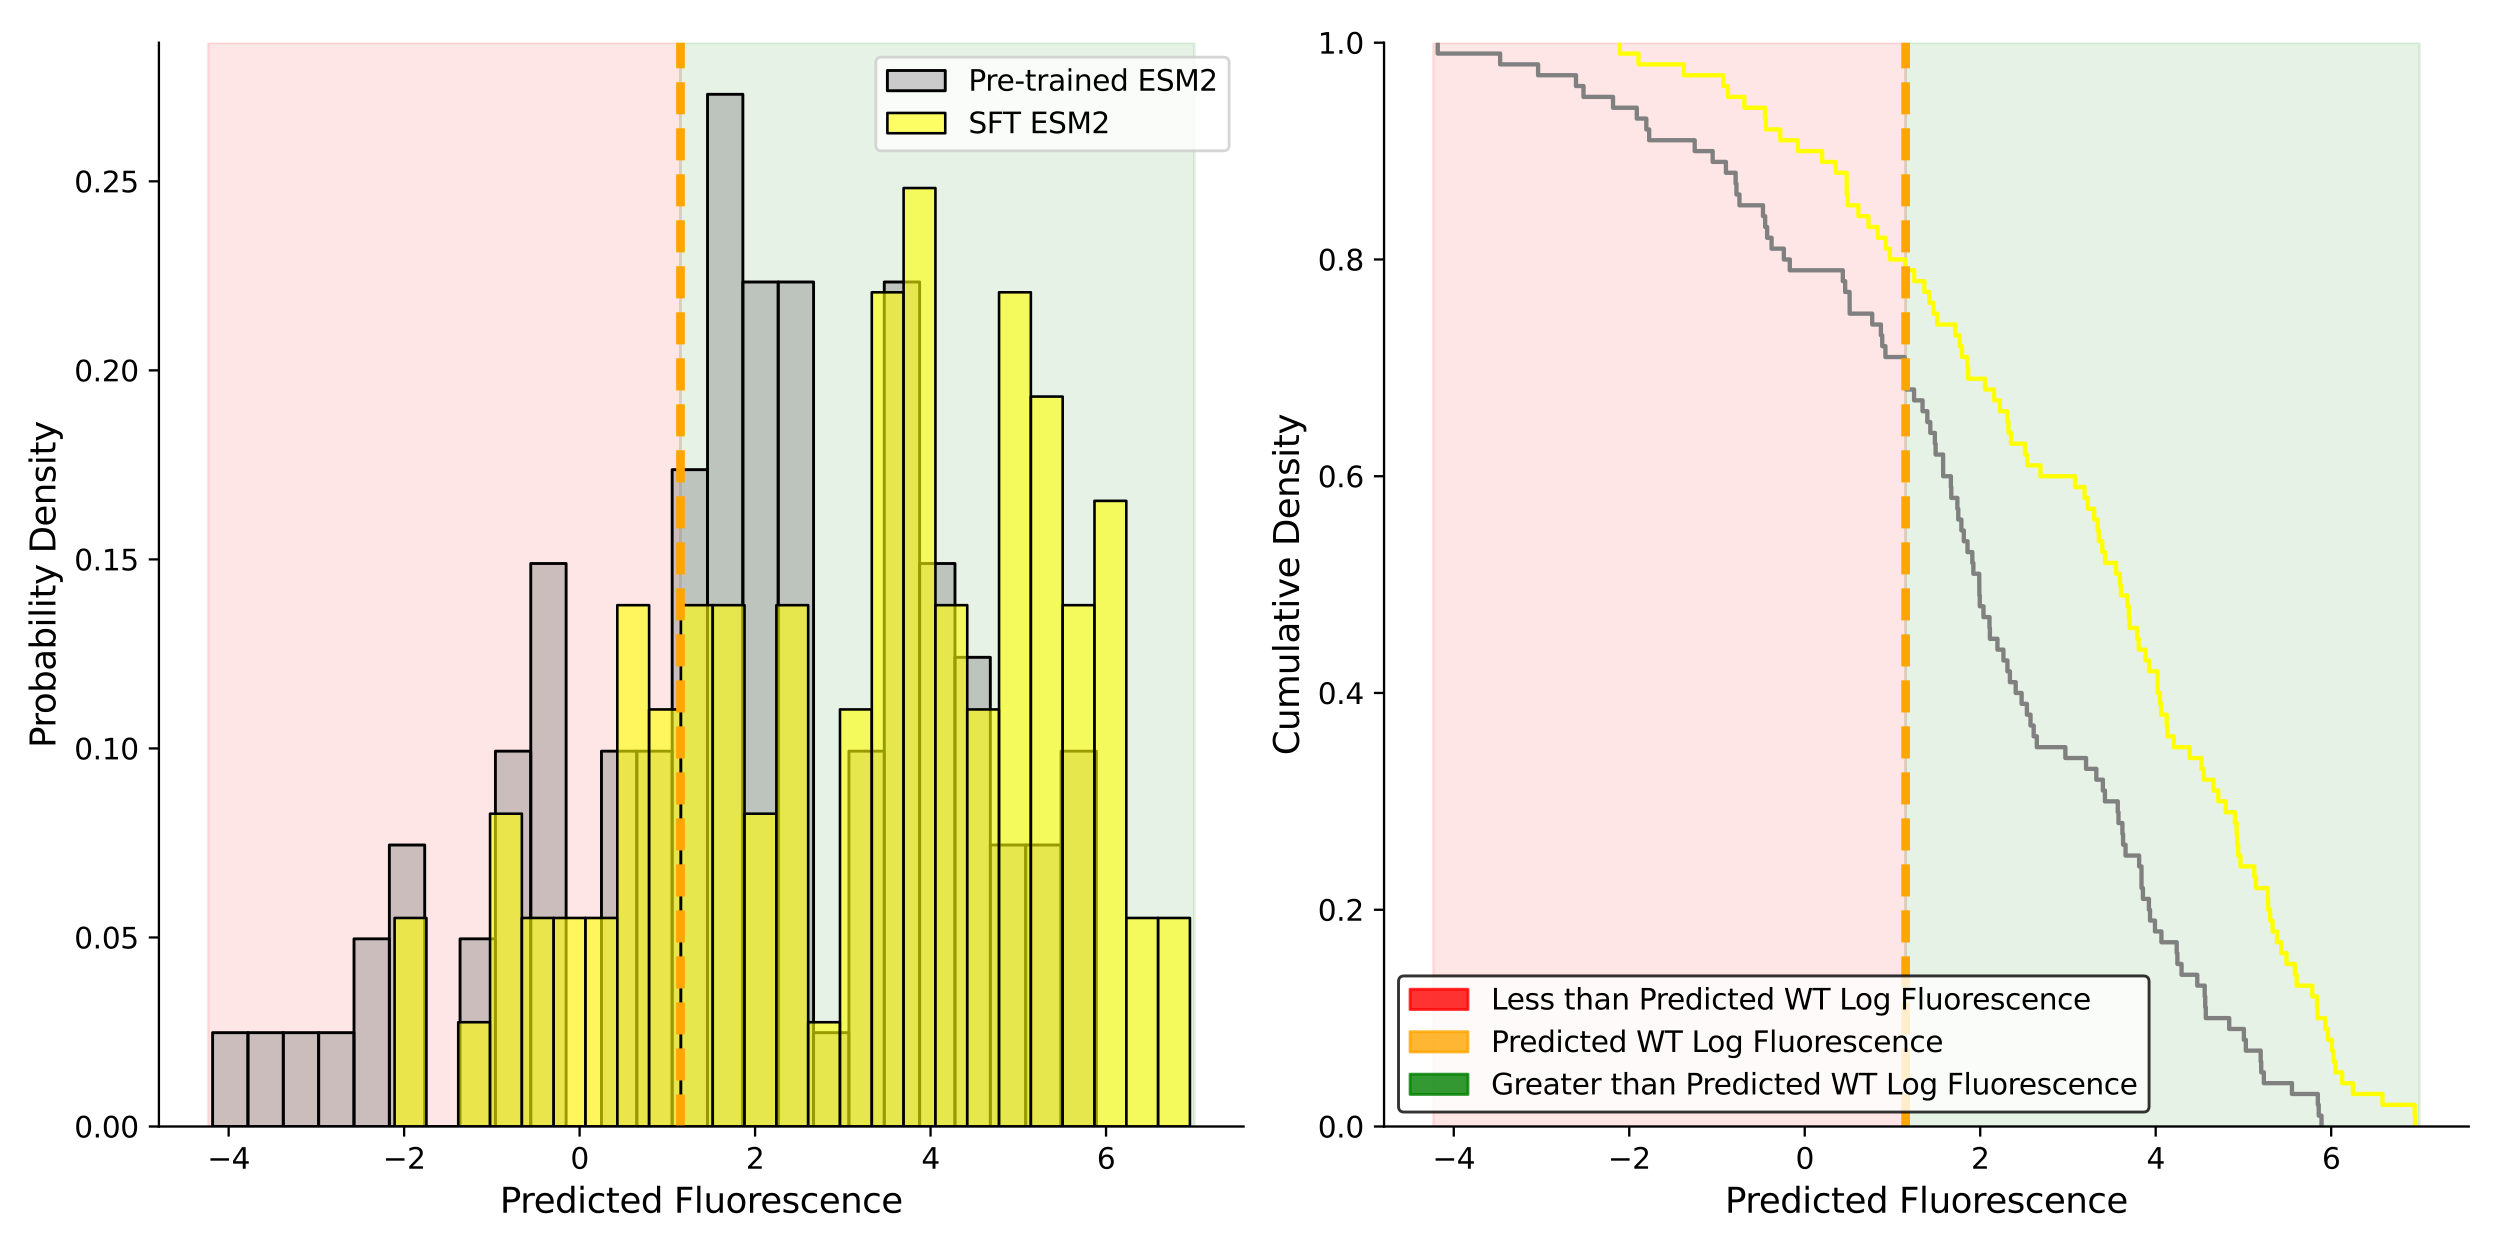 <?xml version="1.0" encoding="utf-8" standalone="no"?>
<!DOCTYPE svg PUBLIC "-//W3C//DTD SVG 1.1//EN"
  "http://www.w3.org/Graphics/SVG/1.1/DTD/svg11.dtd">
<svg xmlns:xlink="http://www.w3.org/1999/xlink" width="864pt" height="432pt" viewBox="0 0 864 432" xmlns="http://www.w3.org/2000/svg" version="1.1">
 <defs>
  <style type="text/css">*{stroke-linejoin: round; stroke-linecap: butt}</style>
 </defs>
 <g id="figure_1">
  <g id="patch_1">
   <path d="M 0 432 
L 864 432 
L 864 0 
L 0 0 
z
" style="fill: #ffffff"/>
  </g>
  <g id="axes_1">
   <g id="patch_2">
    <path d="M 54.92 389.32 
L 429.795 389.32 
L 429.795 14.76 
L 54.92 14.76 
z
" style="fill: #ffffff"/>
   </g>
   <g id="patch_3">
    <path d="M 71.96 389.32 
L 71.96 14.76 
L 235.177 14.76 
L 235.177 389.32 
z
" clip-path="url(#p624541a235)" style="fill: #ff0000; opacity: 0.1; stroke: #ff0000; stroke-linejoin: miter"/>
   </g>
   <g id="patch_4">
    <path d="M 235.177 389.32 
L 235.177 14.76 
L 412.755 14.76 
L 412.755 389.32 
z
" clip-path="url(#p624541a235)" style="fill: #008000; opacity: 0.1; stroke: #008000; stroke-linejoin: miter"/>
   </g>
   <g id="patch_5">
    <path d="M 73.476 389.32 
L 85.693 389.32 
L 85.693 356.891 
L 73.476 356.891 
z
" clip-path="url(#p624541a235)" style="fill: #808080; fill-opacity: 0.4; stroke: #000000; stroke-linejoin: miter"/>
   </g>
   <g id="patch_6">
    <path d="M 85.693 389.32 
L 97.911 389.32 
L 97.911 356.891 
L 85.693 356.891 
z
" clip-path="url(#p624541a235)" style="fill: #808080; fill-opacity: 0.4; stroke: #000000; stroke-linejoin: miter"/>
   </g>
   <g id="patch_7">
    <path d="M 97.911 389.32 
L 110.128 389.32 
L 110.128 356.891 
L 97.911 356.891 
z
" clip-path="url(#p624541a235)" style="fill: #808080; fill-opacity: 0.4; stroke: #000000; stroke-linejoin: miter"/>
   </g>
   <g id="patch_8">
    <path d="M 110.128 389.32 
L 122.345 389.32 
L 122.345 356.891 
L 110.128 356.891 
z
" clip-path="url(#p624541a235)" style="fill: #808080; fill-opacity: 0.4; stroke: #000000; stroke-linejoin: miter"/>
   </g>
   <g id="patch_9">
    <path d="M 122.345 389.32 
L 134.563 389.32 
L 134.563 324.461 
L 122.345 324.461 
z
" clip-path="url(#p624541a235)" style="fill: #808080; fill-opacity: 0.4; stroke: #000000; stroke-linejoin: miter"/>
   </g>
   <g id="patch_10">
    <path d="M 134.563 389.32 
L 146.78 389.32 
L 146.78 292.032 
L 134.563 292.032 
z
" clip-path="url(#p624541a235)" style="fill: #808080; fill-opacity: 0.4; stroke: #000000; stroke-linejoin: miter"/>
   </g>
   <g id="patch_11">
    <path d="M 146.78 389.32 
L 158.998 389.32 
L 158.998 389.32 
L 146.78 389.32 
z
" clip-path="url(#p624541a235)" style="fill: #808080; fill-opacity: 0.4; stroke: #000000; stroke-linejoin: miter"/>
   </g>
   <g id="patch_12">
    <path d="M 158.998 389.32 
L 171.215 389.32 
L 171.215 324.461 
L 158.998 324.461 
z
" clip-path="url(#p624541a235)" style="fill: #808080; fill-opacity: 0.4; stroke: #000000; stroke-linejoin: miter"/>
   </g>
   <g id="patch_13">
    <path d="M 171.215 389.32 
L 183.432 389.32 
L 183.432 259.602 
L 171.215 259.602 
z
" clip-path="url(#p624541a235)" style="fill: #808080; fill-opacity: 0.4; stroke: #000000; stroke-linejoin: miter"/>
   </g>
   <g id="patch_14">
    <path d="M 183.432 389.32 
L 195.65 389.32 
L 195.65 194.743 
L 183.432 194.743 
z
" clip-path="url(#p624541a235)" style="fill: #808080; fill-opacity: 0.4; stroke: #000000; stroke-linejoin: miter"/>
   </g>
   <g id="patch_15">
    <path d="M 195.65 389.32 
L 207.867 389.32 
L 207.867 389.32 
L 195.65 389.32 
z
" clip-path="url(#p624541a235)" style="fill: #808080; fill-opacity: 0.4; stroke: #000000; stroke-linejoin: miter"/>
   </g>
   <g id="patch_16">
    <path d="M 207.867 389.32 
L 220.084 389.32 
L 220.084 259.602 
L 207.867 259.602 
z
" clip-path="url(#p624541a235)" style="fill: #808080; fill-opacity: 0.4; stroke: #000000; stroke-linejoin: miter"/>
   </g>
   <g id="patch_17">
    <path d="M 220.084 389.32 
L 232.302 389.32 
L 232.302 259.602 
L 220.084 259.602 
z
" clip-path="url(#p624541a235)" style="fill: #808080; fill-opacity: 0.4; stroke: #000000; stroke-linejoin: miter"/>
   </g>
   <g id="patch_18">
    <path d="M 232.302 389.32 
L 244.519 389.32 
L 244.519 162.314 
L 232.302 162.314 
z
" clip-path="url(#p624541a235)" style="fill: #808080; fill-opacity: 0.4; stroke: #000000; stroke-linejoin: miter"/>
   </g>
   <g id="patch_19">
    <path d="M 244.519 389.32 
L 256.737 389.32 
L 256.737 32.596 
L 244.519 32.596 
z
" clip-path="url(#p624541a235)" style="fill: #808080; fill-opacity: 0.4; stroke: #000000; stroke-linejoin: miter"/>
   </g>
   <g id="patch_20">
    <path d="M 256.737 389.32 
L 268.954 389.32 
L 268.954 97.455 
L 256.737 97.455 
z
" clip-path="url(#p624541a235)" style="fill: #808080; fill-opacity: 0.4; stroke: #000000; stroke-linejoin: miter"/>
   </g>
   <g id="patch_21">
    <path d="M 268.954 389.32 
L 281.171 389.32 
L 281.171 97.455 
L 268.954 97.455 
z
" clip-path="url(#p624541a235)" style="fill: #808080; fill-opacity: 0.4; stroke: #000000; stroke-linejoin: miter"/>
   </g>
   <g id="patch_22">
    <path d="M 281.171 389.32 
L 293.389 389.32 
L 293.389 356.891 
L 281.171 356.891 
z
" clip-path="url(#p624541a235)" style="fill: #808080; fill-opacity: 0.4; stroke: #000000; stroke-linejoin: miter"/>
   </g>
   <g id="patch_23">
    <path d="M 293.389 389.32 
L 305.606 389.32 
L 305.606 259.602 
L 293.389 259.602 
z
" clip-path="url(#p624541a235)" style="fill: #808080; fill-opacity: 0.4; stroke: #000000; stroke-linejoin: miter"/>
   </g>
   <g id="patch_24">
    <path d="M 305.606 389.32 
L 317.823 389.32 
L 317.823 97.455 
L 305.606 97.455 
z
" clip-path="url(#p624541a235)" style="fill: #808080; fill-opacity: 0.4; stroke: #000000; stroke-linejoin: miter"/>
   </g>
   <g id="patch_25">
    <path d="M 317.823 389.32 
L 330.041 389.32 
L 330.041 194.743 
L 317.823 194.743 
z
" clip-path="url(#p624541a235)" style="fill: #808080; fill-opacity: 0.4; stroke: #000000; stroke-linejoin: miter"/>
   </g>
   <g id="patch_26">
    <path d="M 330.041 389.32 
L 342.258 389.32 
L 342.258 227.173 
L 330.041 227.173 
z
" clip-path="url(#p624541a235)" style="fill: #808080; fill-opacity: 0.4; stroke: #000000; stroke-linejoin: miter"/>
   </g>
   <g id="patch_27">
    <path d="M 342.258 389.32 
L 354.476 389.32 
L 354.476 292.032 
L 342.258 292.032 
z
" clip-path="url(#p624541a235)" style="fill: #808080; fill-opacity: 0.4; stroke: #000000; stroke-linejoin: miter"/>
   </g>
   <g id="patch_28">
    <path d="M 354.476 389.32 
L 366.693 389.32 
L 366.693 292.032 
L 354.476 292.032 
z
" clip-path="url(#p624541a235)" style="fill: #808080; fill-opacity: 0.4; stroke: #000000; stroke-linejoin: miter"/>
   </g>
   <g id="patch_29">
    <path d="M 366.693 389.32 
L 378.91 389.32 
L 378.91 259.602 
L 366.693 259.602 
z
" clip-path="url(#p624541a235)" style="fill: #808080; fill-opacity: 0.4; stroke: #000000; stroke-linejoin: miter"/>
   </g>
   <g id="patch_30">
    <path d="M 136.379 389.32 
L 147.373 389.32 
L 147.373 317.247 
L 136.379 317.247 
z
" clip-path="url(#p624541a235)" style="fill: #ffff00; fill-opacity: 0.6; stroke: #000000; stroke-width: 0.901; stroke-linejoin: miter"/>
   </g>
   <g id="patch_31">
    <path d="M 147.373 389.32 
L 158.367 389.32 
L 158.367 389.32 
L 147.373 389.32 
z
" clip-path="url(#p624541a235)" style="fill: #ffff00; fill-opacity: 0.6; stroke: #000000; stroke-width: 0.901; stroke-linejoin: miter"/>
   </g>
   <g id="patch_32">
    <path d="M 158.367 389.32 
L 169.362 389.32 
L 169.362 353.283 
L 158.367 353.283 
z
" clip-path="url(#p624541a235)" style="fill: #ffff00; fill-opacity: 0.6; stroke: #000000; stroke-width: 0.901; stroke-linejoin: miter"/>
   </g>
   <g id="patch_33">
    <path d="M 169.362 389.32 
L 180.356 389.32 
L 180.356 281.21 
L 169.362 281.21 
z
" clip-path="url(#p624541a235)" style="fill: #ffff00; fill-opacity: 0.6; stroke: #000000; stroke-width: 0.901; stroke-linejoin: miter"/>
   </g>
   <g id="patch_34">
    <path d="M 180.356 389.32 
L 191.351 389.32 
L 191.351 317.247 
L 180.356 317.247 
z
" clip-path="url(#p624541a235)" style="fill: #ffff00; fill-opacity: 0.6; stroke: #000000; stroke-width: 0.901; stroke-linejoin: miter"/>
   </g>
   <g id="patch_35">
    <path d="M 191.351 389.32 
L 202.345 389.32 
L 202.345 317.247 
L 191.351 317.247 
z
" clip-path="url(#p624541a235)" style="fill: #ffff00; fill-opacity: 0.6; stroke: #000000; stroke-width: 0.901; stroke-linejoin: miter"/>
   </g>
   <g id="patch_36">
    <path d="M 202.345 389.32 
L 213.339 389.32 
L 213.339 317.247 
L 202.345 317.247 
z
" clip-path="url(#p624541a235)" style="fill: #ffff00; fill-opacity: 0.6; stroke: #000000; stroke-width: 0.901; stroke-linejoin: miter"/>
   </g>
   <g id="patch_37">
    <path d="M 213.339 389.32 
L 224.334 389.32 
L 224.334 209.137 
L 213.339 209.137 
z
" clip-path="url(#p624541a235)" style="fill: #ffff00; fill-opacity: 0.6; stroke: #000000; stroke-width: 0.901; stroke-linejoin: miter"/>
   </g>
   <g id="patch_38">
    <path d="M 224.334 389.32 
L 235.328 389.32 
L 235.328 245.173 
L 224.334 245.173 
z
" clip-path="url(#p624541a235)" style="fill: #ffff00; fill-opacity: 0.6; stroke: #000000; stroke-width: 0.901; stroke-linejoin: miter"/>
   </g>
   <g id="patch_39">
    <path d="M 235.328 389.32 
L 246.323 389.32 
L 246.323 209.137 
L 235.328 209.137 
z
" clip-path="url(#p624541a235)" style="fill: #ffff00; fill-opacity: 0.6; stroke: #000000; stroke-width: 0.901; stroke-linejoin: miter"/>
   </g>
   <g id="patch_40">
    <path d="M 246.323 389.32 
L 257.317 389.32 
L 257.317 209.137 
L 246.323 209.137 
z
" clip-path="url(#p624541a235)" style="fill: #ffff00; fill-opacity: 0.6; stroke: #000000; stroke-width: 0.901; stroke-linejoin: miter"/>
   </g>
   <g id="patch_41">
    <path d="M 257.317 389.32 
L 268.312 389.32 
L 268.312 281.21 
L 257.317 281.21 
z
" clip-path="url(#p624541a235)" style="fill: #ffff00; fill-opacity: 0.6; stroke: #000000; stroke-width: 0.901; stroke-linejoin: miter"/>
   </g>
   <g id="patch_42">
    <path d="M 268.312 389.32 
L 279.306 389.32 
L 279.306 209.137 
L 268.312 209.137 
z
" clip-path="url(#p624541a235)" style="fill: #ffff00; fill-opacity: 0.6; stroke: #000000; stroke-width: 0.901; stroke-linejoin: miter"/>
   </g>
   <g id="patch_43">
    <path d="M 279.306 389.32 
L 290.3 389.32 
L 290.3 353.283 
L 279.306 353.283 
z
" clip-path="url(#p624541a235)" style="fill: #ffff00; fill-opacity: 0.6; stroke: #000000; stroke-width: 0.901; stroke-linejoin: miter"/>
   </g>
   <g id="patch_44">
    <path d="M 290.3 389.32 
L 301.295 389.32 
L 301.295 245.173 
L 290.3 245.173 
z
" clip-path="url(#p624541a235)" style="fill: #ffff00; fill-opacity: 0.6; stroke: #000000; stroke-width: 0.901; stroke-linejoin: miter"/>
   </g>
   <g id="patch_45">
    <path d="M 301.295 389.32 
L 312.289 389.32 
L 312.289 101.027 
L 301.295 101.027 
z
" clip-path="url(#p624541a235)" style="fill: #ffff00; fill-opacity: 0.6; stroke: #000000; stroke-width: 0.901; stroke-linejoin: miter"/>
   </g>
   <g id="patch_46">
    <path d="M 312.289 389.32 
L 323.284 389.32 
L 323.284 64.99 
L 312.289 64.99 
z
" clip-path="url(#p624541a235)" style="fill: #ffff00; fill-opacity: 0.6; stroke: #000000; stroke-width: 0.901; stroke-linejoin: miter"/>
   </g>
   <g id="patch_47">
    <path d="M 323.284 389.32 
L 334.278 389.32 
L 334.278 209.137 
L 323.284 209.137 
z
" clip-path="url(#p624541a235)" style="fill: #ffff00; fill-opacity: 0.6; stroke: #000000; stroke-width: 0.901; stroke-linejoin: miter"/>
   </g>
   <g id="patch_48">
    <path d="M 334.278 389.32 
L 345.273 389.32 
L 345.273 245.173 
L 334.278 245.173 
z
" clip-path="url(#p624541a235)" style="fill: #ffff00; fill-opacity: 0.6; stroke: #000000; stroke-width: 0.901; stroke-linejoin: miter"/>
   </g>
   <g id="patch_49">
    <path d="M 345.273 389.32 
L 356.267 389.32 
L 356.267 101.027 
L 345.273 101.027 
z
" clip-path="url(#p624541a235)" style="fill: #ffff00; fill-opacity: 0.6; stroke: #000000; stroke-width: 0.901; stroke-linejoin: miter"/>
   </g>
   <g id="patch_50">
    <path d="M 356.267 389.32 
L 367.261 389.32 
L 367.261 137.063 
L 356.267 137.063 
z
" clip-path="url(#p624541a235)" style="fill: #ffff00; fill-opacity: 0.6; stroke: #000000; stroke-width: 0.901; stroke-linejoin: miter"/>
   </g>
   <g id="patch_51">
    <path d="M 367.261 389.32 
L 378.256 389.32 
L 378.256 209.137 
L 367.261 209.137 
z
" clip-path="url(#p624541a235)" style="fill: #ffff00; fill-opacity: 0.6; stroke: #000000; stroke-width: 0.901; stroke-linejoin: miter"/>
   </g>
   <g id="patch_52">
    <path d="M 378.256 389.32 
L 389.25 389.32 
L 389.25 173.1 
L 378.256 173.1 
z
" clip-path="url(#p624541a235)" style="fill: #ffff00; fill-opacity: 0.6; stroke: #000000; stroke-width: 0.901; stroke-linejoin: miter"/>
   </g>
   <g id="patch_53">
    <path d="M 389.25 389.32 
L 400.245 389.32 
L 400.245 317.247 
L 389.25 317.247 
z
" clip-path="url(#p624541a235)" style="fill: #ffff00; fill-opacity: 0.6; stroke: #000000; stroke-width: 0.901; stroke-linejoin: miter"/>
   </g>
   <g id="patch_54">
    <path d="M 400.245 389.32 
L 411.239 389.32 
L 411.239 317.247 
L 400.245 317.247 
z
" clip-path="url(#p624541a235)" style="fill: #ffff00; fill-opacity: 0.6; stroke: #000000; stroke-width: 0.901; stroke-linejoin: miter"/>
   </g>
   <g id="matplotlib.axis_1">
    <g id="xtick_1">
     <g id="line2d_1">
      <defs>
       <path id="m5993dcff6f" d="M 0 0 
L 0 3.5 
" style="stroke: #000000; stroke-width: 0.8"/>
      </defs>
      <g>
       <use xlink:href="#m5993dcff6f" x="79.021" y="389.32" style="stroke: #000000; stroke-width: 0.8"/>
      </g>
     </g>
     <g id="text_1">
      <!-- −4 -->
      <g transform="translate(71.65 403.918) scale(0.1 -0.1)">
       <defs>
        <path id="DejaVuSans-2212" d="M 678 2272 
L 4684 2272 
L 4684 1741 
L 678 1741 
L 678 2272 
z
" transform="scale(0.016)"/>
        <path id="DejaVuSans-34" d="M 2419 4116 
L 825 1625 
L 2419 1625 
L 2419 4116 
z
M 2253 4666 
L 3047 4666 
L 3047 1625 
L 3713 1625 
L 3713 1100 
L 3047 1100 
L 3047 0 
L 2419 0 
L 2419 1100 
L 313 1100 
L 313 1709 
L 2253 4666 
z
" transform="scale(0.016)"/>
       </defs>
       <use xlink:href="#DejaVuSans-2212"/>
       <use xlink:href="#DejaVuSans-34" x="83.789"/>
      </g>
     </g>
    </g>
    <g id="xtick_2">
     <g id="line2d_2">
      <g>
       <use xlink:href="#m5993dcff6f" x="139.667" y="389.32" style="stroke: #000000; stroke-width: 0.8"/>
      </g>
     </g>
     <g id="text_2">
      <!-- −2 -->
      <g transform="translate(132.295 403.918) scale(0.1 -0.1)">
       <defs>
        <path id="DejaVuSans-32" d="M 1228 531 
L 3431 531 
L 3431 0 
L 469 0 
L 469 531 
Q 828 903 1448 1529 
Q 2069 2156 2228 2338 
Q 2531 2678 2651 2914 
Q 2772 3150 2772 3378 
Q 2772 3750 2511 3984 
Q 2250 4219 1831 4219 
Q 1534 4219 1204 4116 
Q 875 4013 500 3803 
L 500 4441 
Q 881 4594 1212 4672 
Q 1544 4750 1819 4750 
Q 2544 4750 2975 4387 
Q 3406 4025 3406 3419 
Q 3406 3131 3298 2873 
Q 3191 2616 2906 2266 
Q 2828 2175 2409 1742 
Q 1991 1309 1228 531 
z
" transform="scale(0.016)"/>
       </defs>
       <use xlink:href="#DejaVuSans-2212"/>
       <use xlink:href="#DejaVuSans-32" x="83.789"/>
      </g>
     </g>
    </g>
    <g id="xtick_3">
     <g id="line2d_3">
      <g>
       <use xlink:href="#m5993dcff6f" x="200.312" y="389.32" style="stroke: #000000; stroke-width: 0.8"/>
      </g>
     </g>
     <g id="text_3">
      <!-- 0 -->
      <g transform="translate(197.131 403.918) scale(0.1 -0.1)">
       <defs>
        <path id="DejaVuSans-30" d="M 2034 4250 
Q 1547 4250 1301 3770 
Q 1056 3291 1056 2328 
Q 1056 1369 1301 889 
Q 1547 409 2034 409 
Q 2525 409 2770 889 
Q 3016 1369 3016 2328 
Q 3016 3291 2770 3770 
Q 2525 4250 2034 4250 
z
M 2034 4750 
Q 2819 4750 3233 4129 
Q 3647 3509 3647 2328 
Q 3647 1150 3233 529 
Q 2819 -91 2034 -91 
Q 1250 -91 836 529 
Q 422 1150 422 2328 
Q 422 3509 836 4129 
Q 1250 4750 2034 4750 
z
" transform="scale(0.016)"/>
       </defs>
       <use xlink:href="#DejaVuSans-30"/>
      </g>
     </g>
    </g>
    <g id="xtick_4">
     <g id="line2d_4">
      <g>
       <use xlink:href="#m5993dcff6f" x="260.957" y="389.32" style="stroke: #000000; stroke-width: 0.8"/>
      </g>
     </g>
     <g id="text_4">
      <!-- 2 -->
      <g transform="translate(257.776 403.918) scale(0.1 -0.1)">
       <use xlink:href="#DejaVuSans-32"/>
      </g>
     </g>
    </g>
    <g id="xtick_5">
     <g id="line2d_5">
      <g>
       <use xlink:href="#m5993dcff6f" x="321.603" y="389.32" style="stroke: #000000; stroke-width: 0.8"/>
      </g>
     </g>
     <g id="text_5">
      <!-- 4 -->
      <g transform="translate(318.422 403.918) scale(0.1 -0.1)">
       <use xlink:href="#DejaVuSans-34"/>
      </g>
     </g>
    </g>
    <g id="xtick_6">
     <g id="line2d_6">
      <g>
       <use xlink:href="#m5993dcff6f" x="382.248" y="389.32" style="stroke: #000000; stroke-width: 0.8"/>
      </g>
     </g>
     <g id="text_6">
      <!-- 6 -->
      <g transform="translate(379.067 403.918) scale(0.1 -0.1)">
       <defs>
        <path id="DejaVuSans-36" d="M 2113 2584 
Q 1688 2584 1439 2293 
Q 1191 2003 1191 1497 
Q 1191 994 1439 701 
Q 1688 409 2113 409 
Q 2538 409 2786 701 
Q 3034 994 3034 1497 
Q 3034 2003 2786 2293 
Q 2538 2584 2113 2584 
z
M 3366 4563 
L 3366 3988 
Q 3128 4100 2886 4159 
Q 2644 4219 2406 4219 
Q 1781 4219 1451 3797 
Q 1122 3375 1075 2522 
Q 1259 2794 1537 2939 
Q 1816 3084 2150 3084 
Q 2853 3084 3261 2657 
Q 3669 2231 3669 1497 
Q 3669 778 3244 343 
Q 2819 -91 2113 -91 
Q 1303 -91 875 529 
Q 447 1150 447 2328 
Q 447 3434 972 4092 
Q 1497 4750 2381 4750 
Q 2619 4750 2861 4703 
Q 3103 4656 3366 4563 
z
" transform="scale(0.016)"/>
       </defs>
       <use xlink:href="#DejaVuSans-36"/>
      </g>
     </g>
    </g>
    <g id="text_7">
     <!-- Predicted Fluorescence -->
     <g transform="translate(172.761 419.116) scale(0.12 -0.12)">
      <defs>
       <path id="DejaVuSans-50" d="M 1259 4147 
L 1259 2394 
L 2053 2394 
Q 2494 2394 2734 2622 
Q 2975 2850 2975 3272 
Q 2975 3691 2734 3919 
Q 2494 4147 2053 4147 
L 1259 4147 
z
M 628 4666 
L 2053 4666 
Q 2838 4666 3239 4311 
Q 3641 3956 3641 3272 
Q 3641 2581 3239 2228 
Q 2838 1875 2053 1875 
L 1259 1875 
L 1259 0 
L 628 0 
L 628 4666 
z
" transform="scale(0.016)"/>
       <path id="DejaVuSans-72" d="M 2631 2963 
Q 2534 3019 2420 3045 
Q 2306 3072 2169 3072 
Q 1681 3072 1420 2755 
Q 1159 2438 1159 1844 
L 1159 0 
L 581 0 
L 581 3500 
L 1159 3500 
L 1159 2956 
Q 1341 3275 1631 3429 
Q 1922 3584 2338 3584 
Q 2397 3584 2469 3576 
Q 2541 3569 2628 3553 
L 2631 2963 
z
" transform="scale(0.016)"/>
       <path id="DejaVuSans-65" d="M 3597 1894 
L 3597 1613 
L 953 1613 
Q 991 1019 1311 708 
Q 1631 397 2203 397 
Q 2534 397 2845 478 
Q 3156 559 3463 722 
L 3463 178 
Q 3153 47 2828 -22 
Q 2503 -91 2169 -91 
Q 1331 -91 842 396 
Q 353 884 353 1716 
Q 353 2575 817 3079 
Q 1281 3584 2069 3584 
Q 2775 3584 3186 3129 
Q 3597 2675 3597 1894 
z
M 3022 2063 
Q 3016 2534 2758 2815 
Q 2500 3097 2075 3097 
Q 1594 3097 1305 2825 
Q 1016 2553 972 2059 
L 3022 2063 
z
" transform="scale(0.016)"/>
       <path id="DejaVuSans-64" d="M 2906 2969 
L 2906 4863 
L 3481 4863 
L 3481 0 
L 2906 0 
L 2906 525 
Q 2725 213 2448 61 
Q 2172 -91 1784 -91 
Q 1150 -91 751 415 
Q 353 922 353 1747 
Q 353 2572 751 3078 
Q 1150 3584 1784 3584 
Q 2172 3584 2448 3432 
Q 2725 3281 2906 2969 
z
M 947 1747 
Q 947 1113 1208 752 
Q 1469 391 1925 391 
Q 2381 391 2643 752 
Q 2906 1113 2906 1747 
Q 2906 2381 2643 2742 
Q 2381 3103 1925 3103 
Q 1469 3103 1208 2742 
Q 947 2381 947 1747 
z
" transform="scale(0.016)"/>
       <path id="DejaVuSans-69" d="M 603 3500 
L 1178 3500 
L 1178 0 
L 603 0 
L 603 3500 
z
M 603 4863 
L 1178 4863 
L 1178 4134 
L 603 4134 
L 603 4863 
z
" transform="scale(0.016)"/>
       <path id="DejaVuSans-63" d="M 3122 3366 
L 3122 2828 
Q 2878 2963 2633 3030 
Q 2388 3097 2138 3097 
Q 1578 3097 1268 2742 
Q 959 2388 959 1747 
Q 959 1106 1268 751 
Q 1578 397 2138 397 
Q 2388 397 2633 464 
Q 2878 531 3122 666 
L 3122 134 
Q 2881 22 2623 -34 
Q 2366 -91 2075 -91 
Q 1284 -91 818 406 
Q 353 903 353 1747 
Q 353 2603 823 3093 
Q 1294 3584 2113 3584 
Q 2378 3584 2631 3529 
Q 2884 3475 3122 3366 
z
" transform="scale(0.016)"/>
       <path id="DejaVuSans-74" d="M 1172 4494 
L 1172 3500 
L 2356 3500 
L 2356 3053 
L 1172 3053 
L 1172 1153 
Q 1172 725 1289 603 
Q 1406 481 1766 481 
L 2356 481 
L 2356 0 
L 1766 0 
Q 1100 0 847 248 
Q 594 497 594 1153 
L 594 3053 
L 172 3053 
L 172 3500 
L 594 3500 
L 594 4494 
L 1172 4494 
z
" transform="scale(0.016)"/>
       <path id="DejaVuSans-20" transform="scale(0.016)"/>
       <path id="DejaVuSans-46" d="M 628 4666 
L 3309 4666 
L 3309 4134 
L 1259 4134 
L 1259 2759 
L 3109 2759 
L 3109 2228 
L 1259 2228 
L 1259 0 
L 628 0 
L 628 4666 
z
" transform="scale(0.016)"/>
       <path id="DejaVuSans-6c" d="M 603 4863 
L 1178 4863 
L 1178 0 
L 603 0 
L 603 4863 
z
" transform="scale(0.016)"/>
       <path id="DejaVuSans-75" d="M 544 1381 
L 544 3500 
L 1119 3500 
L 1119 1403 
Q 1119 906 1312 657 
Q 1506 409 1894 409 
Q 2359 409 2629 706 
Q 2900 1003 2900 1516 
L 2900 3500 
L 3475 3500 
L 3475 0 
L 2900 0 
L 2900 538 
Q 2691 219 2414 64 
Q 2138 -91 1772 -91 
Q 1169 -91 856 284 
Q 544 659 544 1381 
z
M 1991 3584 
L 1991 3584 
z
" transform="scale(0.016)"/>
       <path id="DejaVuSans-6f" d="M 1959 3097 
Q 1497 3097 1228 2736 
Q 959 2375 959 1747 
Q 959 1119 1226 758 
Q 1494 397 1959 397 
Q 2419 397 2687 759 
Q 2956 1122 2956 1747 
Q 2956 2369 2687 2733 
Q 2419 3097 1959 3097 
z
M 1959 3584 
Q 2709 3584 3137 3096 
Q 3566 2609 3566 1747 
Q 3566 888 3137 398 
Q 2709 -91 1959 -91 
Q 1206 -91 779 398 
Q 353 888 353 1747 
Q 353 2609 779 3096 
Q 1206 3584 1959 3584 
z
" transform="scale(0.016)"/>
       <path id="DejaVuSans-73" d="M 2834 3397 
L 2834 2853 
Q 2591 2978 2328 3040 
Q 2066 3103 1784 3103 
Q 1356 3103 1142 2972 
Q 928 2841 928 2578 
Q 928 2378 1081 2264 
Q 1234 2150 1697 2047 
L 1894 2003 
Q 2506 1872 2764 1633 
Q 3022 1394 3022 966 
Q 3022 478 2636 193 
Q 2250 -91 1575 -91 
Q 1294 -91 989 -36 
Q 684 19 347 128 
L 347 722 
Q 666 556 975 473 
Q 1284 391 1588 391 
Q 1994 391 2212 530 
Q 2431 669 2431 922 
Q 2431 1156 2273 1281 
Q 2116 1406 1581 1522 
L 1381 1569 
Q 847 1681 609 1914 
Q 372 2147 372 2553 
Q 372 3047 722 3315 
Q 1072 3584 1716 3584 
Q 2034 3584 2315 3537 
Q 2597 3491 2834 3397 
z
" transform="scale(0.016)"/>
       <path id="DejaVuSans-6e" d="M 3513 2113 
L 3513 0 
L 2938 0 
L 2938 2094 
Q 2938 2591 2744 2837 
Q 2550 3084 2163 3084 
Q 1697 3084 1428 2787 
Q 1159 2491 1159 1978 
L 1159 0 
L 581 0 
L 581 3500 
L 1159 3500 
L 1159 2956 
Q 1366 3272 1645 3428 
Q 1925 3584 2291 3584 
Q 2894 3584 3203 3211 
Q 3513 2838 3513 2113 
z
" transform="scale(0.016)"/>
      </defs>
      <use xlink:href="#DejaVuSans-50"/>
      <use xlink:href="#DejaVuSans-72" x="58.553"/>
      <use xlink:href="#DejaVuSans-65" x="97.416"/>
      <use xlink:href="#DejaVuSans-64" x="158.939"/>
      <use xlink:href="#DejaVuSans-69" x="222.416"/>
      <use xlink:href="#DejaVuSans-63" x="250.199"/>
      <use xlink:href="#DejaVuSans-74" x="305.18"/>
      <use xlink:href="#DejaVuSans-65" x="344.389"/>
      <use xlink:href="#DejaVuSans-64" x="405.912"/>
      <use xlink:href="#DejaVuSans-20" x="469.389"/>
      <use xlink:href="#DejaVuSans-46" x="501.176"/>
      <use xlink:href="#DejaVuSans-6c" x="558.695"/>
      <use xlink:href="#DejaVuSans-75" x="586.479"/>
      <use xlink:href="#DejaVuSans-6f" x="649.857"/>
      <use xlink:href="#DejaVuSans-72" x="711.039"/>
      <use xlink:href="#DejaVuSans-65" x="749.902"/>
      <use xlink:href="#DejaVuSans-73" x="811.426"/>
      <use xlink:href="#DejaVuSans-63" x="863.525"/>
      <use xlink:href="#DejaVuSans-65" x="918.506"/>
      <use xlink:href="#DejaVuSans-6e" x="980.029"/>
      <use xlink:href="#DejaVuSans-63" x="1043.408"/>
      <use xlink:href="#DejaVuSans-65" x="1098.389"/>
     </g>
    </g>
   </g>
   <g id="matplotlib.axis_2">
    <g id="ytick_1">
     <g id="line2d_7">
      <defs>
       <path id="mfbfa7da329" d="M 0 0 
L -3.5 0 
" style="stroke: #000000; stroke-width: 0.8"/>
      </defs>
      <g>
       <use xlink:href="#mfbfa7da329" x="54.92" y="389.32" style="stroke: #000000; stroke-width: 0.8"/>
      </g>
     </g>
     <g id="text_8">
      <!-- 0.00 -->
      <g transform="translate(25.654 393.119) scale(0.1 -0.1)">
       <defs>
        <path id="DejaVuSans-2e" d="M 684 794 
L 1344 794 
L 1344 0 
L 684 0 
L 684 794 
z
" transform="scale(0.016)"/>
       </defs>
       <use xlink:href="#DejaVuSans-30"/>
       <use xlink:href="#DejaVuSans-2e" x="63.623"/>
       <use xlink:href="#DejaVuSans-30" x="95.41"/>
       <use xlink:href="#DejaVuSans-30" x="159.033"/>
      </g>
     </g>
    </g>
    <g id="ytick_2">
     <g id="line2d_8">
      <g>
       <use xlink:href="#mfbfa7da329" x="54.92" y="323.989" style="stroke: #000000; stroke-width: 0.8"/>
      </g>
     </g>
     <g id="text_9">
      <!-- 0.05 -->
      <g transform="translate(25.654 327.788) scale(0.1 -0.1)">
       <defs>
        <path id="DejaVuSans-35" d="M 691 4666 
L 3169 4666 
L 3169 4134 
L 1269 4134 
L 1269 2991 
Q 1406 3038 1543 3061 
Q 1681 3084 1819 3084 
Q 2600 3084 3056 2656 
Q 3513 2228 3513 1497 
Q 3513 744 3044 326 
Q 2575 -91 1722 -91 
Q 1428 -91 1123 -41 
Q 819 9 494 109 
L 494 744 
Q 775 591 1075 516 
Q 1375 441 1709 441 
Q 2250 441 2565 725 
Q 2881 1009 2881 1497 
Q 2881 1984 2565 2268 
Q 2250 2553 1709 2553 
Q 1456 2553 1204 2497 
Q 953 2441 691 2322 
L 691 4666 
z
" transform="scale(0.016)"/>
       </defs>
       <use xlink:href="#DejaVuSans-30"/>
       <use xlink:href="#DejaVuSans-2e" x="63.623"/>
       <use xlink:href="#DejaVuSans-30" x="95.41"/>
       <use xlink:href="#DejaVuSans-35" x="159.033"/>
      </g>
     </g>
    </g>
    <g id="ytick_3">
     <g id="line2d_9">
      <g>
       <use xlink:href="#mfbfa7da329" x="54.92" y="258.658" style="stroke: #000000; stroke-width: 0.8"/>
      </g>
     </g>
     <g id="text_10">
      <!-- 0.10 -->
      <g transform="translate(25.654 262.457) scale(0.1 -0.1)">
       <defs>
        <path id="DejaVuSans-31" d="M 794 531 
L 1825 531 
L 1825 4091 
L 703 3866 
L 703 4441 
L 1819 4666 
L 2450 4666 
L 2450 531 
L 3481 531 
L 3481 0 
L 794 0 
L 794 531 
z
" transform="scale(0.016)"/>
       </defs>
       <use xlink:href="#DejaVuSans-30"/>
       <use xlink:href="#DejaVuSans-2e" x="63.623"/>
       <use xlink:href="#DejaVuSans-31" x="95.41"/>
       <use xlink:href="#DejaVuSans-30" x="159.033"/>
      </g>
     </g>
    </g>
    <g id="ytick_4">
     <g id="line2d_10">
      <g>
       <use xlink:href="#mfbfa7da329" x="54.92" y="193.327" style="stroke: #000000; stroke-width: 0.8"/>
      </g>
     </g>
     <g id="text_11">
      <!-- 0.15 -->
      <g transform="translate(25.654 197.126) scale(0.1 -0.1)">
       <use xlink:href="#DejaVuSans-30"/>
       <use xlink:href="#DejaVuSans-2e" x="63.623"/>
       <use xlink:href="#DejaVuSans-31" x="95.41"/>
       <use xlink:href="#DejaVuSans-35" x="159.033"/>
      </g>
     </g>
    </g>
    <g id="ytick_5">
     <g id="line2d_11">
      <g>
       <use xlink:href="#mfbfa7da329" x="54.92" y="127.996" style="stroke: #000000; stroke-width: 0.8"/>
      </g>
     </g>
     <g id="text_12">
      <!-- 0.20 -->
      <g transform="translate(25.654 131.795) scale(0.1 -0.1)">
       <use xlink:href="#DejaVuSans-30"/>
       <use xlink:href="#DejaVuSans-2e" x="63.623"/>
       <use xlink:href="#DejaVuSans-32" x="95.41"/>
       <use xlink:href="#DejaVuSans-30" x="159.033"/>
      </g>
     </g>
    </g>
    <g id="ytick_6">
     <g id="line2d_12">
      <g>
       <use xlink:href="#mfbfa7da329" x="54.92" y="62.665" style="stroke: #000000; stroke-width: 0.8"/>
      </g>
     </g>
     <g id="text_13">
      <!-- 0.25 -->
      <g transform="translate(25.654 66.464) scale(0.1 -0.1)">
       <use xlink:href="#DejaVuSans-30"/>
       <use xlink:href="#DejaVuSans-2e" x="63.623"/>
       <use xlink:href="#DejaVuSans-32" x="95.41"/>
       <use xlink:href="#DejaVuSans-35" x="159.033"/>
      </g>
     </g>
    </g>
    <g id="text_14">
     <!-- Probability Density -->
     <g transform="translate(19.159 258.472) rotate(-90) scale(0.12 -0.12)">
      <defs>
       <path id="DejaVuSans-62" d="M 3116 1747 
Q 3116 2381 2855 2742 
Q 2594 3103 2138 3103 
Q 1681 3103 1420 2742 
Q 1159 2381 1159 1747 
Q 1159 1113 1420 752 
Q 1681 391 2138 391 
Q 2594 391 2855 752 
Q 3116 1113 3116 1747 
z
M 1159 2969 
Q 1341 3281 1617 3432 
Q 1894 3584 2278 3584 
Q 2916 3584 3314 3078 
Q 3713 2572 3713 1747 
Q 3713 922 3314 415 
Q 2916 -91 2278 -91 
Q 1894 -91 1617 61 
Q 1341 213 1159 525 
L 1159 0 
L 581 0 
L 581 4863 
L 1159 4863 
L 1159 2969 
z
" transform="scale(0.016)"/>
       <path id="DejaVuSans-61" d="M 2194 1759 
Q 1497 1759 1228 1600 
Q 959 1441 959 1056 
Q 959 750 1161 570 
Q 1363 391 1709 391 
Q 2188 391 2477 730 
Q 2766 1069 2766 1631 
L 2766 1759 
L 2194 1759 
z
M 3341 1997 
L 3341 0 
L 2766 0 
L 2766 531 
Q 2569 213 2275 61 
Q 1981 -91 1556 -91 
Q 1019 -91 701 211 
Q 384 513 384 1019 
Q 384 1609 779 1909 
Q 1175 2209 1959 2209 
L 2766 2209 
L 2766 2266 
Q 2766 2663 2505 2880 
Q 2244 3097 1772 3097 
Q 1472 3097 1187 3025 
Q 903 2953 641 2809 
L 641 3341 
Q 956 3463 1253 3523 
Q 1550 3584 1831 3584 
Q 2591 3584 2966 3190 
Q 3341 2797 3341 1997 
z
" transform="scale(0.016)"/>
       <path id="DejaVuSans-79" d="M 2059 -325 
Q 1816 -950 1584 -1140 
Q 1353 -1331 966 -1331 
L 506 -1331 
L 506 -850 
L 844 -850 
Q 1081 -850 1212 -737 
Q 1344 -625 1503 -206 
L 1606 56 
L 191 3500 
L 800 3500 
L 1894 763 
L 2988 3500 
L 3597 3500 
L 2059 -325 
z
" transform="scale(0.016)"/>
       <path id="DejaVuSans-44" d="M 1259 4147 
L 1259 519 
L 2022 519 
Q 2988 519 3436 956 
Q 3884 1394 3884 2338 
Q 3884 3275 3436 3711 
Q 2988 4147 2022 4147 
L 1259 4147 
z
M 628 4666 
L 1925 4666 
Q 3281 4666 3915 4102 
Q 4550 3538 4550 2338 
Q 4550 1131 3912 565 
Q 3275 0 1925 0 
L 628 0 
L 628 4666 
z
" transform="scale(0.016)"/>
      </defs>
      <use xlink:href="#DejaVuSans-50"/>
      <use xlink:href="#DejaVuSans-72" x="58.553"/>
      <use xlink:href="#DejaVuSans-6f" x="97.416"/>
      <use xlink:href="#DejaVuSans-62" x="158.598"/>
      <use xlink:href="#DejaVuSans-61" x="222.074"/>
      <use xlink:href="#DejaVuSans-62" x="283.354"/>
      <use xlink:href="#DejaVuSans-69" x="346.83"/>
      <use xlink:href="#DejaVuSans-6c" x="374.613"/>
      <use xlink:href="#DejaVuSans-69" x="402.396"/>
      <use xlink:href="#DejaVuSans-74" x="430.18"/>
      <use xlink:href="#DejaVuSans-79" x="469.389"/>
      <use xlink:href="#DejaVuSans-20" x="528.568"/>
      <use xlink:href="#DejaVuSans-44" x="560.355"/>
      <use xlink:href="#DejaVuSans-65" x="637.357"/>
      <use xlink:href="#DejaVuSans-6e" x="698.881"/>
      <use xlink:href="#DejaVuSans-73" x="762.26"/>
      <use xlink:href="#DejaVuSans-69" x="814.359"/>
      <use xlink:href="#DejaVuSans-74" x="842.143"/>
      <use xlink:href="#DejaVuSans-79" x="881.352"/>
     </g>
    </g>
   </g>
   <g id="line2d_13">
    <path d="M 235.177 389.32 
L 235.177 14.76 
" clip-path="url(#p624541a235)" style="fill: none; stroke-dasharray: 11.1,4.8; stroke-dashoffset: 0; stroke: #ffa500; stroke-width: 3"/>
   </g>
   <g id="patch_55">
    <path d="M 54.92 389.32 
L 54.92 14.76 
" style="fill: none; stroke: #000000; stroke-width: 0.8; stroke-linejoin: miter; stroke-linecap: square"/>
   </g>
   <g id="patch_56">
    <path d="M 54.92 389.32 
L 429.795 389.32 
" style="fill: none; stroke: #000000; stroke-width: 0.8; stroke-linejoin: miter; stroke-linecap: square"/>
   </g>
   <g id="legend_1">
    <g id="patch_57">
     <path d="M 304.681 52.116 
L 422.795 52.116 
Q 424.795 52.116 424.795 50.116 
L 424.795 21.76 
Q 424.795 19.76 422.795 19.76 
L 304.681 19.76 
Q 302.681 19.76 302.681 21.76 
L 302.681 50.116 
Q 302.681 52.116 304.681 52.116 
z
" style="fill: #ffffff; opacity: 0.8; stroke: #cccccc; stroke-linejoin: miter"/>
    </g>
    <g id="patch_58">
     <path d="M 306.681 31.358 
L 326.681 31.358 
L 326.681 24.358 
L 306.681 24.358 
z
" style="fill: #808080; fill-opacity: 0.4; stroke: #000000; stroke-linejoin: miter"/>
    </g>
    <g id="text_15">
     <!-- Pre-trained ESM2 -->
     <g transform="translate(334.681 31.358) scale(0.1 -0.1)">
      <defs>
       <path id="DejaVuSans-2d" d="M 313 2009 
L 1997 2009 
L 1997 1497 
L 313 1497 
L 313 2009 
z
" transform="scale(0.016)"/>
       <path id="DejaVuSans-45" d="M 628 4666 
L 3578 4666 
L 3578 4134 
L 1259 4134 
L 1259 2753 
L 3481 2753 
L 3481 2222 
L 1259 2222 
L 1259 531 
L 3634 531 
L 3634 0 
L 628 0 
L 628 4666 
z
" transform="scale(0.016)"/>
       <path id="DejaVuSans-53" d="M 3425 4513 
L 3425 3897 
Q 3066 4069 2747 4153 
Q 2428 4238 2131 4238 
Q 1616 4238 1336 4038 
Q 1056 3838 1056 3469 
Q 1056 3159 1242 3001 
Q 1428 2844 1947 2747 
L 2328 2669 
Q 3034 2534 3370 2195 
Q 3706 1856 3706 1288 
Q 3706 609 3251 259 
Q 2797 -91 1919 -91 
Q 1588 -91 1214 -16 
Q 841 59 441 206 
L 441 856 
Q 825 641 1194 531 
Q 1563 422 1919 422 
Q 2459 422 2753 634 
Q 3047 847 3047 1241 
Q 3047 1584 2836 1778 
Q 2625 1972 2144 2069 
L 1759 2144 
Q 1053 2284 737 2584 
Q 422 2884 422 3419 
Q 422 4038 858 4394 
Q 1294 4750 2059 4750 
Q 2388 4750 2728 4690 
Q 3069 4631 3425 4513 
z
" transform="scale(0.016)"/>
       <path id="DejaVuSans-4d" d="M 628 4666 
L 1569 4666 
L 2759 1491 
L 3956 4666 
L 4897 4666 
L 4897 0 
L 4281 0 
L 4281 4097 
L 3078 897 
L 2444 897 
L 1241 4097 
L 1241 0 
L 628 0 
L 628 4666 
z
" transform="scale(0.016)"/>
      </defs>
      <use xlink:href="#DejaVuSans-50"/>
      <use xlink:href="#DejaVuSans-72" x="58.553"/>
      <use xlink:href="#DejaVuSans-65" x="97.416"/>
      <use xlink:href="#DejaVuSans-2d" x="158.939"/>
      <use xlink:href="#DejaVuSans-74" x="195.023"/>
      <use xlink:href="#DejaVuSans-72" x="234.232"/>
      <use xlink:href="#DejaVuSans-61" x="275.346"/>
      <use xlink:href="#DejaVuSans-69" x="336.625"/>
      <use xlink:href="#DejaVuSans-6e" x="364.408"/>
      <use xlink:href="#DejaVuSans-65" x="427.787"/>
      <use xlink:href="#DejaVuSans-64" x="489.311"/>
      <use xlink:href="#DejaVuSans-20" x="552.787"/>
      <use xlink:href="#DejaVuSans-45" x="584.574"/>
      <use xlink:href="#DejaVuSans-53" x="647.758"/>
      <use xlink:href="#DejaVuSans-4d" x="711.234"/>
      <use xlink:href="#DejaVuSans-32" x="797.514"/>
     </g>
    </g>
    <g id="patch_59">
     <path d="M 306.681 46.037 
L 326.681 46.037 
L 326.681 39.037 
L 306.681 39.037 
z
" style="fill: #ffff00; fill-opacity: 0.6; stroke: #000000; stroke-width: 0.901; stroke-linejoin: miter"/>
    </g>
    <g id="text_16">
     <!-- SFT ESM2 -->
     <g transform="translate(334.681 46.037) scale(0.1 -0.1)">
      <defs>
       <path id="DejaVuSans-54" d="M -19 4666 
L 3928 4666 
L 3928 4134 
L 2272 4134 
L 2272 0 
L 1638 0 
L 1638 4134 
L -19 4134 
L -19 4666 
z
" transform="scale(0.016)"/>
      </defs>
      <use xlink:href="#DejaVuSans-53"/>
      <use xlink:href="#DejaVuSans-46" x="63.477"/>
      <use xlink:href="#DejaVuSans-54" x="119.246"/>
      <use xlink:href="#DejaVuSans-20" x="180.33"/>
      <use xlink:href="#DejaVuSans-45" x="212.117"/>
      <use xlink:href="#DejaVuSans-53" x="275.301"/>
      <use xlink:href="#DejaVuSans-4d" x="338.777"/>
      <use xlink:href="#DejaVuSans-32" x="425.057"/>
     </g>
    </g>
   </g>
  </g>
  <g id="axes_2">
   <g id="patch_60">
    <path d="M 478.325 389.32 
L 853.2 389.32 
L 853.2 14.76 
L 478.325 14.76 
z
" style="fill: #ffffff"/>
   </g>
   <g id="patch_61">
    <path d="M 495.365 389.32 
L 495.365 14.76 
L 658.582 14.76 
L 658.582 389.32 
z
" clip-path="url(#p5026c34b54)" style="fill: #ff0000; opacity: 0.1; stroke: #ff0000; stroke-linejoin: miter"/>
   </g>
   <g id="patch_62">
    <path d="M 658.582 389.32 
L 658.582 14.76 
L 836.16 14.76 
L 836.16 389.32 
z
" clip-path="url(#p5026c34b54)" style="fill: #008000; opacity: 0.1; stroke: #008000; stroke-linejoin: miter"/>
   </g>
   <g id="matplotlib.axis_3">
    <g id="xtick_7">
     <g id="line2d_14">
      <g>
       <use xlink:href="#m5993dcff6f" x="502.426" y="389.32" style="stroke: #000000; stroke-width: 0.8"/>
      </g>
     </g>
     <g id="text_17">
      <!-- −4 -->
      <g transform="translate(495.055 403.918) scale(0.1 -0.1)">
       <use xlink:href="#DejaVuSans-2212"/>
       <use xlink:href="#DejaVuSans-34" x="83.789"/>
      </g>
     </g>
    </g>
    <g id="xtick_8">
     <g id="line2d_15">
      <g>
       <use xlink:href="#m5993dcff6f" x="563.072" y="389.32" style="stroke: #000000; stroke-width: 0.8"/>
      </g>
     </g>
     <g id="text_18">
      <!-- −2 -->
      <g transform="translate(555.7 403.918) scale(0.1 -0.1)">
       <use xlink:href="#DejaVuSans-2212"/>
       <use xlink:href="#DejaVuSans-32" x="83.789"/>
      </g>
     </g>
    </g>
    <g id="xtick_9">
     <g id="line2d_16">
      <g>
       <use xlink:href="#m5993dcff6f" x="623.717" y="389.32" style="stroke: #000000; stroke-width: 0.8"/>
      </g>
     </g>
     <g id="text_19">
      <!-- 0 -->
      <g transform="translate(620.536 403.918) scale(0.1 -0.1)">
       <use xlink:href="#DejaVuSans-30"/>
      </g>
     </g>
    </g>
    <g id="xtick_10">
     <g id="line2d_17">
      <g>
       <use xlink:href="#m5993dcff6f" x="684.362" y="389.32" style="stroke: #000000; stroke-width: 0.8"/>
      </g>
     </g>
     <g id="text_20">
      <!-- 2 -->
      <g transform="translate(681.181 403.918) scale(0.1 -0.1)">
       <use xlink:href="#DejaVuSans-32"/>
      </g>
     </g>
    </g>
    <g id="xtick_11">
     <g id="line2d_18">
      <g>
       <use xlink:href="#m5993dcff6f" x="745.008" y="389.32" style="stroke: #000000; stroke-width: 0.8"/>
      </g>
     </g>
     <g id="text_21">
      <!-- 4 -->
      <g transform="translate(741.827 403.918) scale(0.1 -0.1)">
       <use xlink:href="#DejaVuSans-34"/>
      </g>
     </g>
    </g>
    <g id="xtick_12">
     <g id="line2d_19">
      <g>
       <use xlink:href="#m5993dcff6f" x="805.653" y="389.32" style="stroke: #000000; stroke-width: 0.8"/>
      </g>
     </g>
     <g id="text_22">
      <!-- 6 -->
      <g transform="translate(802.472 403.918) scale(0.1 -0.1)">
       <use xlink:href="#DejaVuSans-36"/>
      </g>
     </g>
    </g>
    <g id="text_23">
     <!-- Predicted Fluorescence -->
     <g transform="translate(596.166 419.116) scale(0.12 -0.12)">
      <use xlink:href="#DejaVuSans-50"/>
      <use xlink:href="#DejaVuSans-72" x="58.553"/>
      <use xlink:href="#DejaVuSans-65" x="97.416"/>
      <use xlink:href="#DejaVuSans-64" x="158.939"/>
      <use xlink:href="#DejaVuSans-69" x="222.416"/>
      <use xlink:href="#DejaVuSans-63" x="250.199"/>
      <use xlink:href="#DejaVuSans-74" x="305.18"/>
      <use xlink:href="#DejaVuSans-65" x="344.389"/>
      <use xlink:href="#DejaVuSans-64" x="405.912"/>
      <use xlink:href="#DejaVuSans-20" x="469.389"/>
      <use xlink:href="#DejaVuSans-46" x="501.176"/>
      <use xlink:href="#DejaVuSans-6c" x="558.695"/>
      <use xlink:href="#DejaVuSans-75" x="586.479"/>
      <use xlink:href="#DejaVuSans-6f" x="649.857"/>
      <use xlink:href="#DejaVuSans-72" x="711.039"/>
      <use xlink:href="#DejaVuSans-65" x="749.902"/>
      <use xlink:href="#DejaVuSans-73" x="811.426"/>
      <use xlink:href="#DejaVuSans-63" x="863.525"/>
      <use xlink:href="#DejaVuSans-65" x="918.506"/>
      <use xlink:href="#DejaVuSans-6e" x="980.029"/>
      <use xlink:href="#DejaVuSans-63" x="1043.408"/>
      <use xlink:href="#DejaVuSans-65" x="1098.389"/>
     </g>
    </g>
   </g>
   <g id="matplotlib.axis_4">
    <g id="ytick_7">
     <g id="line2d_20">
      <g>
       <use xlink:href="#mfbfa7da329" x="478.325" y="389.32" style="stroke: #000000; stroke-width: 0.8"/>
      </g>
     </g>
     <g id="text_24">
      <!-- 0.0 -->
      <g transform="translate(455.422 393.119) scale(0.1 -0.1)">
       <use xlink:href="#DejaVuSans-30"/>
       <use xlink:href="#DejaVuSans-2e" x="63.623"/>
       <use xlink:href="#DejaVuSans-30" x="95.41"/>
      </g>
     </g>
    </g>
    <g id="ytick_8">
     <g id="line2d_21">
      <g>
       <use xlink:href="#mfbfa7da329" x="478.325" y="314.408" style="stroke: #000000; stroke-width: 0.8"/>
      </g>
     </g>
     <g id="text_25">
      <!-- 0.2 -->
      <g transform="translate(455.422 318.207) scale(0.1 -0.1)">
       <use xlink:href="#DejaVuSans-30"/>
       <use xlink:href="#DejaVuSans-2e" x="63.623"/>
       <use xlink:href="#DejaVuSans-32" x="95.41"/>
      </g>
     </g>
    </g>
    <g id="ytick_9">
     <g id="line2d_22">
      <g>
       <use xlink:href="#mfbfa7da329" x="478.325" y="239.496" style="stroke: #000000; stroke-width: 0.8"/>
      </g>
     </g>
     <g id="text_26">
      <!-- 0.4 -->
      <g transform="translate(455.422 243.295) scale(0.1 -0.1)">
       <use xlink:href="#DejaVuSans-30"/>
       <use xlink:href="#DejaVuSans-2e" x="63.623"/>
       <use xlink:href="#DejaVuSans-34" x="95.41"/>
      </g>
     </g>
    </g>
    <g id="ytick_10">
     <g id="line2d_23">
      <g>
       <use xlink:href="#mfbfa7da329" x="478.325" y="164.584" style="stroke: #000000; stroke-width: 0.8"/>
      </g>
     </g>
     <g id="text_27">
      <!-- 0.6 -->
      <g transform="translate(455.422 168.383) scale(0.1 -0.1)">
       <use xlink:href="#DejaVuSans-30"/>
       <use xlink:href="#DejaVuSans-2e" x="63.623"/>
       <use xlink:href="#DejaVuSans-36" x="95.41"/>
      </g>
     </g>
    </g>
    <g id="ytick_11">
     <g id="line2d_24">
      <g>
       <use xlink:href="#mfbfa7da329" x="478.325" y="89.672" style="stroke: #000000; stroke-width: 0.8"/>
      </g>
     </g>
     <g id="text_28">
      <!-- 0.8 -->
      <g transform="translate(455.422 93.471) scale(0.1 -0.1)">
       <defs>
        <path id="DejaVuSans-38" d="M 2034 2216 
Q 1584 2216 1326 1975 
Q 1069 1734 1069 1313 
Q 1069 891 1326 650 
Q 1584 409 2034 409 
Q 2484 409 2743 651 
Q 3003 894 3003 1313 
Q 3003 1734 2745 1975 
Q 2488 2216 2034 2216 
z
M 1403 2484 
Q 997 2584 770 2862 
Q 544 3141 544 3541 
Q 544 4100 942 4425 
Q 1341 4750 2034 4750 
Q 2731 4750 3128 4425 
Q 3525 4100 3525 3541 
Q 3525 3141 3298 2862 
Q 3072 2584 2669 2484 
Q 3125 2378 3379 2068 
Q 3634 1759 3634 1313 
Q 3634 634 3220 271 
Q 2806 -91 2034 -91 
Q 1263 -91 848 271 
Q 434 634 434 1313 
Q 434 1759 690 2068 
Q 947 2378 1403 2484 
z
M 1172 3481 
Q 1172 3119 1398 2916 
Q 1625 2713 2034 2713 
Q 2441 2713 2670 2916 
Q 2900 3119 2900 3481 
Q 2900 3844 2670 4047 
Q 2441 4250 2034 4250 
Q 1625 4250 1398 4047 
Q 1172 3844 1172 3481 
z
" transform="scale(0.016)"/>
       </defs>
       <use xlink:href="#DejaVuSans-30"/>
       <use xlink:href="#DejaVuSans-2e" x="63.623"/>
       <use xlink:href="#DejaVuSans-38" x="95.41"/>
      </g>
     </g>
    </g>
    <g id="ytick_12">
     <g id="line2d_25">
      <g>
       <use xlink:href="#mfbfa7da329" x="478.325" y="14.76" style="stroke: #000000; stroke-width: 0.8"/>
      </g>
     </g>
     <g id="text_29">
      <!-- 1.0 -->
      <g transform="translate(455.422 18.559) scale(0.1 -0.1)">
       <use xlink:href="#DejaVuSans-31"/>
       <use xlink:href="#DejaVuSans-2e" x="63.623"/>
       <use xlink:href="#DejaVuSans-30" x="95.41"/>
      </g>
     </g>
    </g>
    <g id="text_30">
     <!-- Cumulative Density -->
     <g transform="translate(448.926 261.002) rotate(-90) scale(0.12 -0.12)">
      <defs>
       <path id="DejaVuSans-43" d="M 4122 4306 
L 4122 3641 
Q 3803 3938 3442 4084 
Q 3081 4231 2675 4231 
Q 1875 4231 1450 3742 
Q 1025 3253 1025 2328 
Q 1025 1406 1450 917 
Q 1875 428 2675 428 
Q 3081 428 3442 575 
Q 3803 722 4122 1019 
L 4122 359 
Q 3791 134 3420 21 
Q 3050 -91 2638 -91 
Q 1578 -91 968 557 
Q 359 1206 359 2328 
Q 359 3453 968 4101 
Q 1578 4750 2638 4750 
Q 3056 4750 3426 4639 
Q 3797 4528 4122 4306 
z
" transform="scale(0.016)"/>
       <path id="DejaVuSans-6d" d="M 3328 2828 
Q 3544 3216 3844 3400 
Q 4144 3584 4550 3584 
Q 5097 3584 5394 3201 
Q 5691 2819 5691 2113 
L 5691 0 
L 5113 0 
L 5113 2094 
Q 5113 2597 4934 2840 
Q 4756 3084 4391 3084 
Q 3944 3084 3684 2787 
Q 3425 2491 3425 1978 
L 3425 0 
L 2847 0 
L 2847 2094 
Q 2847 2600 2669 2842 
Q 2491 3084 2119 3084 
Q 1678 3084 1418 2786 
Q 1159 2488 1159 1978 
L 1159 0 
L 581 0 
L 581 3500 
L 1159 3500 
L 1159 2956 
Q 1356 3278 1631 3431 
Q 1906 3584 2284 3584 
Q 2666 3584 2933 3390 
Q 3200 3197 3328 2828 
z
" transform="scale(0.016)"/>
       <path id="DejaVuSans-76" d="M 191 3500 
L 800 3500 
L 1894 563 
L 2988 3500 
L 3597 3500 
L 2284 0 
L 1503 0 
L 191 3500 
z
" transform="scale(0.016)"/>
      </defs>
      <use xlink:href="#DejaVuSans-43"/>
      <use xlink:href="#DejaVuSans-75" x="69.824"/>
      <use xlink:href="#DejaVuSans-6d" x="133.203"/>
      <use xlink:href="#DejaVuSans-75" x="230.615"/>
      <use xlink:href="#DejaVuSans-6c" x="293.994"/>
      <use xlink:href="#DejaVuSans-61" x="321.777"/>
      <use xlink:href="#DejaVuSans-74" x="383.057"/>
      <use xlink:href="#DejaVuSans-69" x="422.266"/>
      <use xlink:href="#DejaVuSans-76" x="450.049"/>
      <use xlink:href="#DejaVuSans-65" x="509.229"/>
      <use xlink:href="#DejaVuSans-20" x="570.752"/>
      <use xlink:href="#DejaVuSans-44" x="602.539"/>
      <use xlink:href="#DejaVuSans-65" x="679.541"/>
      <use xlink:href="#DejaVuSans-6e" x="741.064"/>
      <use xlink:href="#DejaVuSans-73" x="804.443"/>
      <use xlink:href="#DejaVuSans-69" x="856.543"/>
      <use xlink:href="#DejaVuSans-74" x="884.326"/>
      <use xlink:href="#DejaVuSans-79" x="923.535"/>
     </g>
    </g>
   </g>
   <g id="line2d_26">
    <path d="M 496.881 14.76 
L 496.881 18.506 
L 518.443 18.506 
L 518.443 22.251 
L 531.565 22.251 
L 531.565 25.997 
L 544.667 25.997 
L 544.667 29.742 
L 547.255 29.742 
L 547.255 33.488 
L 557.464 33.488 
L 557.464 37.234 
L 565.675 37.234 
L 565.675 40.979 
L 568.965 40.979 
L 568.965 44.725 
L 569.955 44.725 
L 569.955 48.47 
L 585.69 48.47 
L 585.69 52.216 
L 591.894 52.216 
L 591.894 55.962 
L 596.475 55.962 
L 596.475 59.707 
L 599.834 59.707 
L 599.834 63.453 
L 600.117 63.453 
L 600.117 67.198 
L 601.152 67.198 
L 601.152 70.944 
L 609.286 70.944 
L 609.286 74.69 
L 610.044 74.69 
L 610.044 78.435 
L 610.718 78.435 
L 610.718 82.181 
L 612.253 82.181 
L 612.253 85.926 
L 616.496 85.926 
L 616.496 89.672 
L 618.552 89.672 
L 618.552 93.418 
L 636.877 93.418 
L 636.877 97.163 
L 637.687 97.163 
L 637.687 100.909 
L 639.209 100.909 
L 639.257 108.4 
L 647.039 108.4 
L 647.039 112.146 
L 650.04 112.146 
L 650.04 115.891 
L 650.502 115.891 
L 650.502 119.637 
L 651.602 119.637 
L 651.602 123.382 
L 658.24 123.382 
L 658.248 130.874 
L 658.842 130.874 
L 658.842 134.619 
L 661.499 134.619 
L 661.499 138.365 
L 664.429 138.365 
L 664.429 142.11 
L 666.089 142.11 
L 666.089 145.856 
L 667.111 145.856 
L 667.111 149.602 
L 668.687 149.602 
L 668.687 153.347 
L 668.945 153.347 
L 668.945 157.093 
L 671.53 157.093 
L 671.562 164.584 
L 674.223 164.584 
L 674.223 168.33 
L 674.361 168.33 
L 674.361 172.075 
L 676.466 172.075 
L 676.466 175.821 
L 676.782 175.821 
L 676.782 179.566 
L 677.85 179.566 
L 677.85 183.312 
L 678.685 183.312 
L 678.685 187.058 
L 679.97 187.058 
L 679.97 190.803 
L 681.629 190.803 
L 681.629 194.549 
L 681.991 194.549 
L 681.991 198.294 
L 684.017 198.294 
L 684.078 205.786 
L 684.213 205.786 
L 684.213 209.531 
L 685.488 209.531 
L 685.488 213.277 
L 687.57 213.277 
L 687.57 217.022 
L 687.706 217.022 
L 687.706 220.768 
L 690.314 220.768 
L 690.314 224.514 
L 692.382 224.514 
L 692.382 228.259 
L 693.763 228.259 
L 693.763 232.005 
L 694.619 232.005 
L 694.619 235.75 
L 696.618 235.75 
L 696.618 239.496 
L 698.667 239.496 
L 698.667 243.242 
L 700.496 243.242 
L 700.496 246.987 
L 701.745 246.987 
L 701.745 250.733 
L 702.84 250.733 
L 702.84 254.478 
L 703.922 254.478 
L 703.922 258.224 
L 713.788 258.224 
L 713.788 261.97 
L 720.94 261.97 
L 720.94 265.715 
L 724.489 265.715 
L 724.489 269.461 
L 726.748 269.461 
L 726.748 273.206 
L 727.463 273.206 
L 727.463 276.952 
L 731.902 276.952 
L 731.902 280.698 
L 732.148 280.698 
L 732.148 284.443 
L 733.502 284.443 
L 733.502 288.189 
L 733.736 288.189 
L 733.736 291.934 
L 734.59 291.934 
L 734.59 295.68 
L 739.283 295.68 
L 739.283 299.426 
L 740.096 299.426 
L 740.111 306.917 
L 740.594 306.917 
L 740.594 310.662 
L 742.662 310.662 
L 742.662 314.408 
L 743.047 314.408 
L 743.047 318.154 
L 744.753 318.154 
L 744.753 321.899 
L 746.986 321.899 
L 746.986 325.645 
L 752.269 325.645 
L 752.269 329.39 
L 752.506 329.39 
L 752.506 333.136 
L 753.941 333.136 
L 753.941 336.882 
L 759.376 336.882 
L 759.376 340.627 
L 761.944 340.627 
L 761.944 344.373 
L 762.126 344.373 
L 762.126 348.118 
L 762.321 348.118 
L 762.321 351.864 
L 770.417 351.864 
L 770.417 355.61 
L 775.486 355.61 
L 775.486 359.355 
L 776.16 359.355 
L 776.16 363.101 
L 781.288 363.101 
L 781.288 366.846 
L 781.479 366.846 
L 781.479 370.592 
L 782.385 370.592 
L 782.385 374.338 
L 792.102 374.338 
L 792.102 378.083 
L 801.042 378.083 
L 801.042 381.829 
L 801.357 381.829 
L 801.357 385.574 
L 802.315 385.574 
L 802.315 389.32 
L 802.315 389.32 
" clip-path="url(#p5026c34b54)" style="fill: none; stroke: #808080; stroke-width: 1.5; stroke-linecap: square"/>
   </g>
   <g id="line2d_27">
    <path d="M 559.784 14.76 
L 559.784 18.506 
L 566.258 18.506 
L 566.258 22.251 
L 581.926 22.251 
L 581.926 25.997 
L 595.559 25.997 
L 595.559 29.742 
L 597.176 29.742 
L 597.176 33.488 
L 602.848 33.488 
L 602.848 37.234 
L 609.993 37.234 
L 609.993 40.979 
L 610.271 40.979 
L 610.271 44.725 
L 615.259 44.725 
L 615.259 48.47 
L 621.356 48.47 
L 621.356 52.216 
L 629.728 52.216 
L 629.728 55.962 
L 634.411 55.962 
L 634.411 59.707 
L 638.182 59.707 
L 638.221 67.198 
L 638.559 67.198 
L 638.559 70.944 
L 642.262 70.944 
L 642.262 74.69 
L 645.739 74.69 
L 645.739 78.435 
L 648.922 78.435 
L 648.922 82.181 
L 651.693 82.181 
L 651.693 85.926 
L 653.155 85.926 
L 653.155 89.672 
L 658.449 89.672 
L 658.449 93.418 
L 661.556 93.418 
L 661.556 97.163 
L 665.056 97.163 
L 665.056 100.909 
L 666.746 100.909 
L 666.746 104.654 
L 668.229 104.654 
L 668.229 108.4 
L 669.496 108.4 
L 669.496 112.146 
L 675.681 112.146 
L 675.681 115.891 
L 677.253 115.891 
L 677.253 119.637 
L 678.072 119.637 
L 678.072 123.382 
L 679.889 123.382 
L 679.889 127.128 
L 680.199 127.128 
L 680.199 130.874 
L 686.009 130.874 
L 686.009 134.619 
L 689.166 134.619 
L 689.166 138.365 
L 691.147 138.365 
L 691.147 142.11 
L 693.741 142.11 
L 693.741 145.856 
L 694.115 145.856 
L 694.115 149.602 
L 694.989 149.602 
L 694.989 153.347 
L 699.823 153.347 
L 699.823 157.093 
L 700.606 157.093 
L 700.606 160.838 
L 705.183 160.838 
L 705.183 164.584 
L 717.1 164.584 
L 717.1 168.33 
L 720.407 168.33 
L 720.407 172.075 
L 721.534 172.075 
L 721.534 175.821 
L 723.749 175.821 
L 723.749 179.566 
L 724.951 179.566 
L 724.951 183.312 
L 725.35 183.312 
L 725.35 187.058 
L 726.548 187.058 
L 726.548 190.803 
L 727.5 190.803 
L 727.5 194.549 
L 731.315 194.549 
L 731.315 198.294 
L 732.645 198.294 
L 732.645 202.04 
L 732.977 202.04 
L 732.977 205.786 
L 735.171 205.786 
L 735.171 209.531 
L 735.702 209.531 
L 735.702 213.277 
L 735.97 213.277 
L 735.97 217.022 
L 738.564 217.022 
L 738.564 220.768 
L 739.122 220.768 
L 739.122 224.514 
L 741.469 224.514 
L 741.469 228.259 
L 742.711 228.259 
L 742.711 232.005 
L 745.615 232.005 
L 745.713 239.496 
L 746.501 239.496 
L 746.501 243.242 
L 746.866 243.242 
L 746.866 246.987 
L 748.798 246.987 
L 748.798 250.733 
L 749 250.733 
L 749 254.478 
L 751.252 254.478 
L 751.252 258.224 
L 756.742 258.224 
L 756.742 261.97 
L 760.77 261.97 
L 760.77 265.715 
L 761.608 265.715 
L 761.608 269.461 
L 764.925 269.461 
L 764.925 273.206 
L 766.637 273.206 
L 766.637 276.952 
L 769.225 276.952 
L 769.225 280.698 
L 772.362 280.698 
L 772.362 284.443 
L 772.978 284.443 
L 772.978 288.189 
L 773.157 288.189 
L 773.157 291.934 
L 773.528 291.934 
L 773.528 295.68 
L 774.299 295.68 
L 774.299 299.426 
L 779.096 299.426 
L 779.096 303.171 
L 779.66 303.171 
L 779.66 306.917 
L 783.717 306.917 
L 783.717 310.662 
L 783.874 310.662 
L 783.874 314.408 
L 784.555 314.408 
L 784.555 318.154 
L 785.388 318.154 
L 785.388 321.899 
L 786.927 321.899 
L 786.927 325.645 
L 788.409 325.645 
L 788.409 329.39 
L 790.202 329.39 
L 790.202 333.136 
L 793.093 333.136 
L 793.093 336.882 
L 793.709 336.882 
L 793.709 340.627 
L 799.144 340.627 
L 799.144 344.373 
L 800.744 344.373 
L 800.744 348.118 
L 800.891 348.118 
L 800.891 351.864 
L 803.598 351.864 
L 803.598 355.61 
L 804.544 355.61 
L 804.544 359.355 
L 805.917 359.355 
L 805.917 363.101 
L 806.46 363.101 
L 806.46 366.846 
L 807.072 366.846 
L 807.072 370.592 
L 809.45 370.592 
L 809.45 374.338 
L 813.143 374.338 
L 813.143 378.083 
L 823.379 378.083 
L 823.379 381.829 
L 834.511 381.829 
L 834.511 385.574 
L 834.644 385.574 
L 834.644 389.32 
L 834.644 389.32 
" clip-path="url(#p5026c34b54)" style="fill: none; stroke: #ffff00; stroke-width: 1.5; stroke-linecap: square"/>
   </g>
   <g id="line2d_28">
    <path d="M 658.582 389.32 
L 658.582 14.76 
" clip-path="url(#p5026c34b54)" style="fill: none; stroke-dasharray: 11.1,4.8; stroke-dashoffset: 0; stroke: #ffa500; stroke-width: 3"/>
   </g>
   <g id="patch_63">
    <path d="M 478.325 389.32 
L 478.325 14.76 
" style="fill: none; stroke: #000000; stroke-width: 0.8; stroke-linejoin: miter; stroke-linecap: square"/>
   </g>
   <g id="patch_64">
    <path d="M 478.325 389.32 
L 853.2 389.32 
" style="fill: none; stroke: #000000; stroke-width: 0.8; stroke-linejoin: miter; stroke-linecap: square"/>
   </g>
   <g id="legend_2">
    <g id="patch_65">
     <path d="M 485.325 384.32 
L 740.714 384.32 
Q 742.714 384.32 742.714 382.32 
L 742.714 339.286 
Q 742.714 337.286 740.714 337.286 
L 485.325 337.286 
Q 483.325 337.286 483.325 339.286 
L 483.325 382.32 
Q 483.325 384.32 485.325 384.32 
z
" style="fill: #ffffff; opacity: 0.8; stroke: #000000; stroke-linejoin: miter"/>
    </g>
    <g id="patch_66">
     <path d="M 487.325 348.884 
L 507.325 348.884 
L 507.325 341.884 
L 487.325 341.884 
z
" style="fill: #ff0000; opacity: 0.8; stroke: #ff0000; stroke-linejoin: miter"/>
    </g>
    <g id="text_31">
     <!-- Less than Predicted WT Log Fluorescence -->
     <g transform="translate(515.325 348.884) scale(0.1 -0.1)">
      <defs>
       <path id="DejaVuSans-4c" d="M 628 4666 
L 1259 4666 
L 1259 531 
L 3531 531 
L 3531 0 
L 628 0 
L 628 4666 
z
" transform="scale(0.016)"/>
       <path id="DejaVuSans-68" d="M 3513 2113 
L 3513 0 
L 2938 0 
L 2938 2094 
Q 2938 2591 2744 2837 
Q 2550 3084 2163 3084 
Q 1697 3084 1428 2787 
Q 1159 2491 1159 1978 
L 1159 0 
L 581 0 
L 581 4863 
L 1159 4863 
L 1159 2956 
Q 1366 3272 1645 3428 
Q 1925 3584 2291 3584 
Q 2894 3584 3203 3211 
Q 3513 2838 3513 2113 
z
" transform="scale(0.016)"/>
       <path id="DejaVuSans-57" d="M 213 4666 
L 850 4666 
L 1831 722 
L 2809 4666 
L 3519 4666 
L 4500 722 
L 5478 4666 
L 6119 4666 
L 4947 0 
L 4153 0 
L 3169 4050 
L 2175 0 
L 1381 0 
L 213 4666 
z
" transform="scale(0.016)"/>
       <path id="DejaVuSans-67" d="M 2906 1791 
Q 2906 2416 2648 2759 
Q 2391 3103 1925 3103 
Q 1463 3103 1205 2759 
Q 947 2416 947 1791 
Q 947 1169 1205 825 
Q 1463 481 1925 481 
Q 2391 481 2648 825 
Q 2906 1169 2906 1791 
z
M 3481 434 
Q 3481 -459 3084 -895 
Q 2688 -1331 1869 -1331 
Q 1566 -1331 1297 -1286 
Q 1028 -1241 775 -1147 
L 775 -588 
Q 1028 -725 1275 -790 
Q 1522 -856 1778 -856 
Q 2344 -856 2625 -561 
Q 2906 -266 2906 331 
L 2906 616 
Q 2728 306 2450 153 
Q 2172 0 1784 0 
Q 1141 0 747 490 
Q 353 981 353 1791 
Q 353 2603 747 3093 
Q 1141 3584 1784 3584 
Q 2172 3584 2450 3431 
Q 2728 3278 2906 2969 
L 2906 3500 
L 3481 3500 
L 3481 434 
z
" transform="scale(0.016)"/>
      </defs>
      <use xlink:href="#DejaVuSans-4c"/>
      <use xlink:href="#DejaVuSans-65" x="53.963"/>
      <use xlink:href="#DejaVuSans-73" x="115.486"/>
      <use xlink:href="#DejaVuSans-73" x="167.586"/>
      <use xlink:href="#DejaVuSans-20" x="219.686"/>
      <use xlink:href="#DejaVuSans-74" x="251.473"/>
      <use xlink:href="#DejaVuSans-68" x="290.682"/>
      <use xlink:href="#DejaVuSans-61" x="354.061"/>
      <use xlink:href="#DejaVuSans-6e" x="415.34"/>
      <use xlink:href="#DejaVuSans-20" x="478.719"/>
      <use xlink:href="#DejaVuSans-50" x="510.506"/>
      <use xlink:href="#DejaVuSans-72" x="569.059"/>
      <use xlink:href="#DejaVuSans-65" x="607.922"/>
      <use xlink:href="#DejaVuSans-64" x="669.445"/>
      <use xlink:href="#DejaVuSans-69" x="732.922"/>
      <use xlink:href="#DejaVuSans-63" x="760.705"/>
      <use xlink:href="#DejaVuSans-74" x="815.686"/>
      <use xlink:href="#DejaVuSans-65" x="854.895"/>
      <use xlink:href="#DejaVuSans-64" x="916.418"/>
      <use xlink:href="#DejaVuSans-20" x="979.895"/>
      <use xlink:href="#DejaVuSans-57" x="1011.682"/>
      <use xlink:href="#DejaVuSans-54" x="1110.559"/>
      <use xlink:href="#DejaVuSans-20" x="1171.643"/>
      <use xlink:href="#DejaVuSans-4c" x="1203.43"/>
      <use xlink:href="#DejaVuSans-6f" x="1257.393"/>
      <use xlink:href="#DejaVuSans-67" x="1318.574"/>
      <use xlink:href="#DejaVuSans-20" x="1382.051"/>
      <use xlink:href="#DejaVuSans-46" x="1413.838"/>
      <use xlink:href="#DejaVuSans-6c" x="1471.357"/>
      <use xlink:href="#DejaVuSans-75" x="1499.141"/>
      <use xlink:href="#DejaVuSans-6f" x="1562.52"/>
      <use xlink:href="#DejaVuSans-72" x="1623.701"/>
      <use xlink:href="#DejaVuSans-65" x="1662.564"/>
      <use xlink:href="#DejaVuSans-73" x="1724.088"/>
      <use xlink:href="#DejaVuSans-63" x="1776.188"/>
      <use xlink:href="#DejaVuSans-65" x="1831.168"/>
      <use xlink:href="#DejaVuSans-6e" x="1892.691"/>
      <use xlink:href="#DejaVuSans-63" x="1956.07"/>
      <use xlink:href="#DejaVuSans-65" x="2011.051"/>
     </g>
    </g>
    <g id="patch_67">
     <path d="M 487.325 363.562 
L 507.325 363.562 
L 507.325 356.562 
L 487.325 356.562 
z
" style="fill: #ffa500; opacity: 0.8; stroke: #ffa500; stroke-linejoin: miter"/>
    </g>
    <g id="text_32">
     <!-- Predicted WT Log Fluorescence -->
     <g transform="translate(515.325 363.562) scale(0.1 -0.1)">
      <use xlink:href="#DejaVuSans-50"/>
      <use xlink:href="#DejaVuSans-72" x="58.553"/>
      <use xlink:href="#DejaVuSans-65" x="97.416"/>
      <use xlink:href="#DejaVuSans-64" x="158.939"/>
      <use xlink:href="#DejaVuSans-69" x="222.416"/>
      <use xlink:href="#DejaVuSans-63" x="250.199"/>
      <use xlink:href="#DejaVuSans-74" x="305.18"/>
      <use xlink:href="#DejaVuSans-65" x="344.389"/>
      <use xlink:href="#DejaVuSans-64" x="405.912"/>
      <use xlink:href="#DejaVuSans-20" x="469.389"/>
      <use xlink:href="#DejaVuSans-57" x="501.176"/>
      <use xlink:href="#DejaVuSans-54" x="600.053"/>
      <use xlink:href="#DejaVuSans-20" x="661.137"/>
      <use xlink:href="#DejaVuSans-4c" x="692.924"/>
      <use xlink:href="#DejaVuSans-6f" x="746.887"/>
      <use xlink:href="#DejaVuSans-67" x="808.068"/>
      <use xlink:href="#DejaVuSans-20" x="871.545"/>
      <use xlink:href="#DejaVuSans-46" x="903.332"/>
      <use xlink:href="#DejaVuSans-6c" x="960.852"/>
      <use xlink:href="#DejaVuSans-75" x="988.635"/>
      <use xlink:href="#DejaVuSans-6f" x="1052.014"/>
      <use xlink:href="#DejaVuSans-72" x="1113.195"/>
      <use xlink:href="#DejaVuSans-65" x="1152.059"/>
      <use xlink:href="#DejaVuSans-73" x="1213.582"/>
      <use xlink:href="#DejaVuSans-63" x="1265.682"/>
      <use xlink:href="#DejaVuSans-65" x="1320.662"/>
      <use xlink:href="#DejaVuSans-6e" x="1382.186"/>
      <use xlink:href="#DejaVuSans-63" x="1445.564"/>
      <use xlink:href="#DejaVuSans-65" x="1500.545"/>
     </g>
    </g>
    <g id="patch_68">
     <path d="M 487.325 378.24 
L 507.325 378.24 
L 507.325 371.24 
L 487.325 371.24 
z
" style="fill: #008000; opacity: 0.8; stroke: #008000; stroke-linejoin: miter"/>
    </g>
    <g id="text_33">
     <!-- Greater than Predicted WT Log Fluorescence -->
     <g transform="translate(515.325 378.24) scale(0.1 -0.1)">
      <defs>
       <path id="DejaVuSans-47" d="M 3809 666 
L 3809 1919 
L 2778 1919 
L 2778 2438 
L 4434 2438 
L 4434 434 
Q 4069 175 3628 42 
Q 3188 -91 2688 -91 
Q 1594 -91 976 548 
Q 359 1188 359 2328 
Q 359 3472 976 4111 
Q 1594 4750 2688 4750 
Q 3144 4750 3555 4637 
Q 3966 4525 4313 4306 
L 4313 3634 
Q 3963 3931 3569 4081 
Q 3175 4231 2741 4231 
Q 1884 4231 1454 3753 
Q 1025 3275 1025 2328 
Q 1025 1384 1454 906 
Q 1884 428 2741 428 
Q 3075 428 3337 486 
Q 3600 544 3809 666 
z
" transform="scale(0.016)"/>
      </defs>
      <use xlink:href="#DejaVuSans-47"/>
      <use xlink:href="#DejaVuSans-72" x="77.49"/>
      <use xlink:href="#DejaVuSans-65" x="116.354"/>
      <use xlink:href="#DejaVuSans-61" x="177.877"/>
      <use xlink:href="#DejaVuSans-74" x="239.156"/>
      <use xlink:href="#DejaVuSans-65" x="278.365"/>
      <use xlink:href="#DejaVuSans-72" x="339.889"/>
      <use xlink:href="#DejaVuSans-20" x="381.002"/>
      <use xlink:href="#DejaVuSans-74" x="412.789"/>
      <use xlink:href="#DejaVuSans-68" x="451.998"/>
      <use xlink:href="#DejaVuSans-61" x="515.377"/>
      <use xlink:href="#DejaVuSans-6e" x="576.656"/>
      <use xlink:href="#DejaVuSans-20" x="640.035"/>
      <use xlink:href="#DejaVuSans-50" x="671.822"/>
      <use xlink:href="#DejaVuSans-72" x="730.375"/>
      <use xlink:href="#DejaVuSans-65" x="769.238"/>
      <use xlink:href="#DejaVuSans-64" x="830.762"/>
      <use xlink:href="#DejaVuSans-69" x="894.238"/>
      <use xlink:href="#DejaVuSans-63" x="922.021"/>
      <use xlink:href="#DejaVuSans-74" x="977.002"/>
      <use xlink:href="#DejaVuSans-65" x="1016.211"/>
      <use xlink:href="#DejaVuSans-64" x="1077.734"/>
      <use xlink:href="#DejaVuSans-20" x="1141.211"/>
      <use xlink:href="#DejaVuSans-57" x="1172.998"/>
      <use xlink:href="#DejaVuSans-54" x="1271.875"/>
      <use xlink:href="#DejaVuSans-20" x="1332.959"/>
      <use xlink:href="#DejaVuSans-4c" x="1364.746"/>
      <use xlink:href="#DejaVuSans-6f" x="1418.709"/>
      <use xlink:href="#DejaVuSans-67" x="1479.891"/>
      <use xlink:href="#DejaVuSans-20" x="1543.367"/>
      <use xlink:href="#DejaVuSans-46" x="1575.154"/>
      <use xlink:href="#DejaVuSans-6c" x="1632.674"/>
      <use xlink:href="#DejaVuSans-75" x="1660.457"/>
      <use xlink:href="#DejaVuSans-6f" x="1723.836"/>
      <use xlink:href="#DejaVuSans-72" x="1785.018"/>
      <use xlink:href="#DejaVuSans-65" x="1823.881"/>
      <use xlink:href="#DejaVuSans-73" x="1885.404"/>
      <use xlink:href="#DejaVuSans-63" x="1937.504"/>
      <use xlink:href="#DejaVuSans-65" x="1992.484"/>
      <use xlink:href="#DejaVuSans-6e" x="2054.008"/>
      <use xlink:href="#DejaVuSans-63" x="2117.387"/>
      <use xlink:href="#DejaVuSans-65" x="2172.367"/>
     </g>
    </g>
   </g>
  </g>
 </g>
 <defs>
  <clipPath id="p624541a235">
   <rect x="54.92" y="14.76" width="374.875" height="374.56"/>
  </clipPath>
  <clipPath id="p5026c34b54">
   <rect x="478.325" y="14.76" width="374.875" height="374.56"/>
  </clipPath>
 </defs>
</svg>
